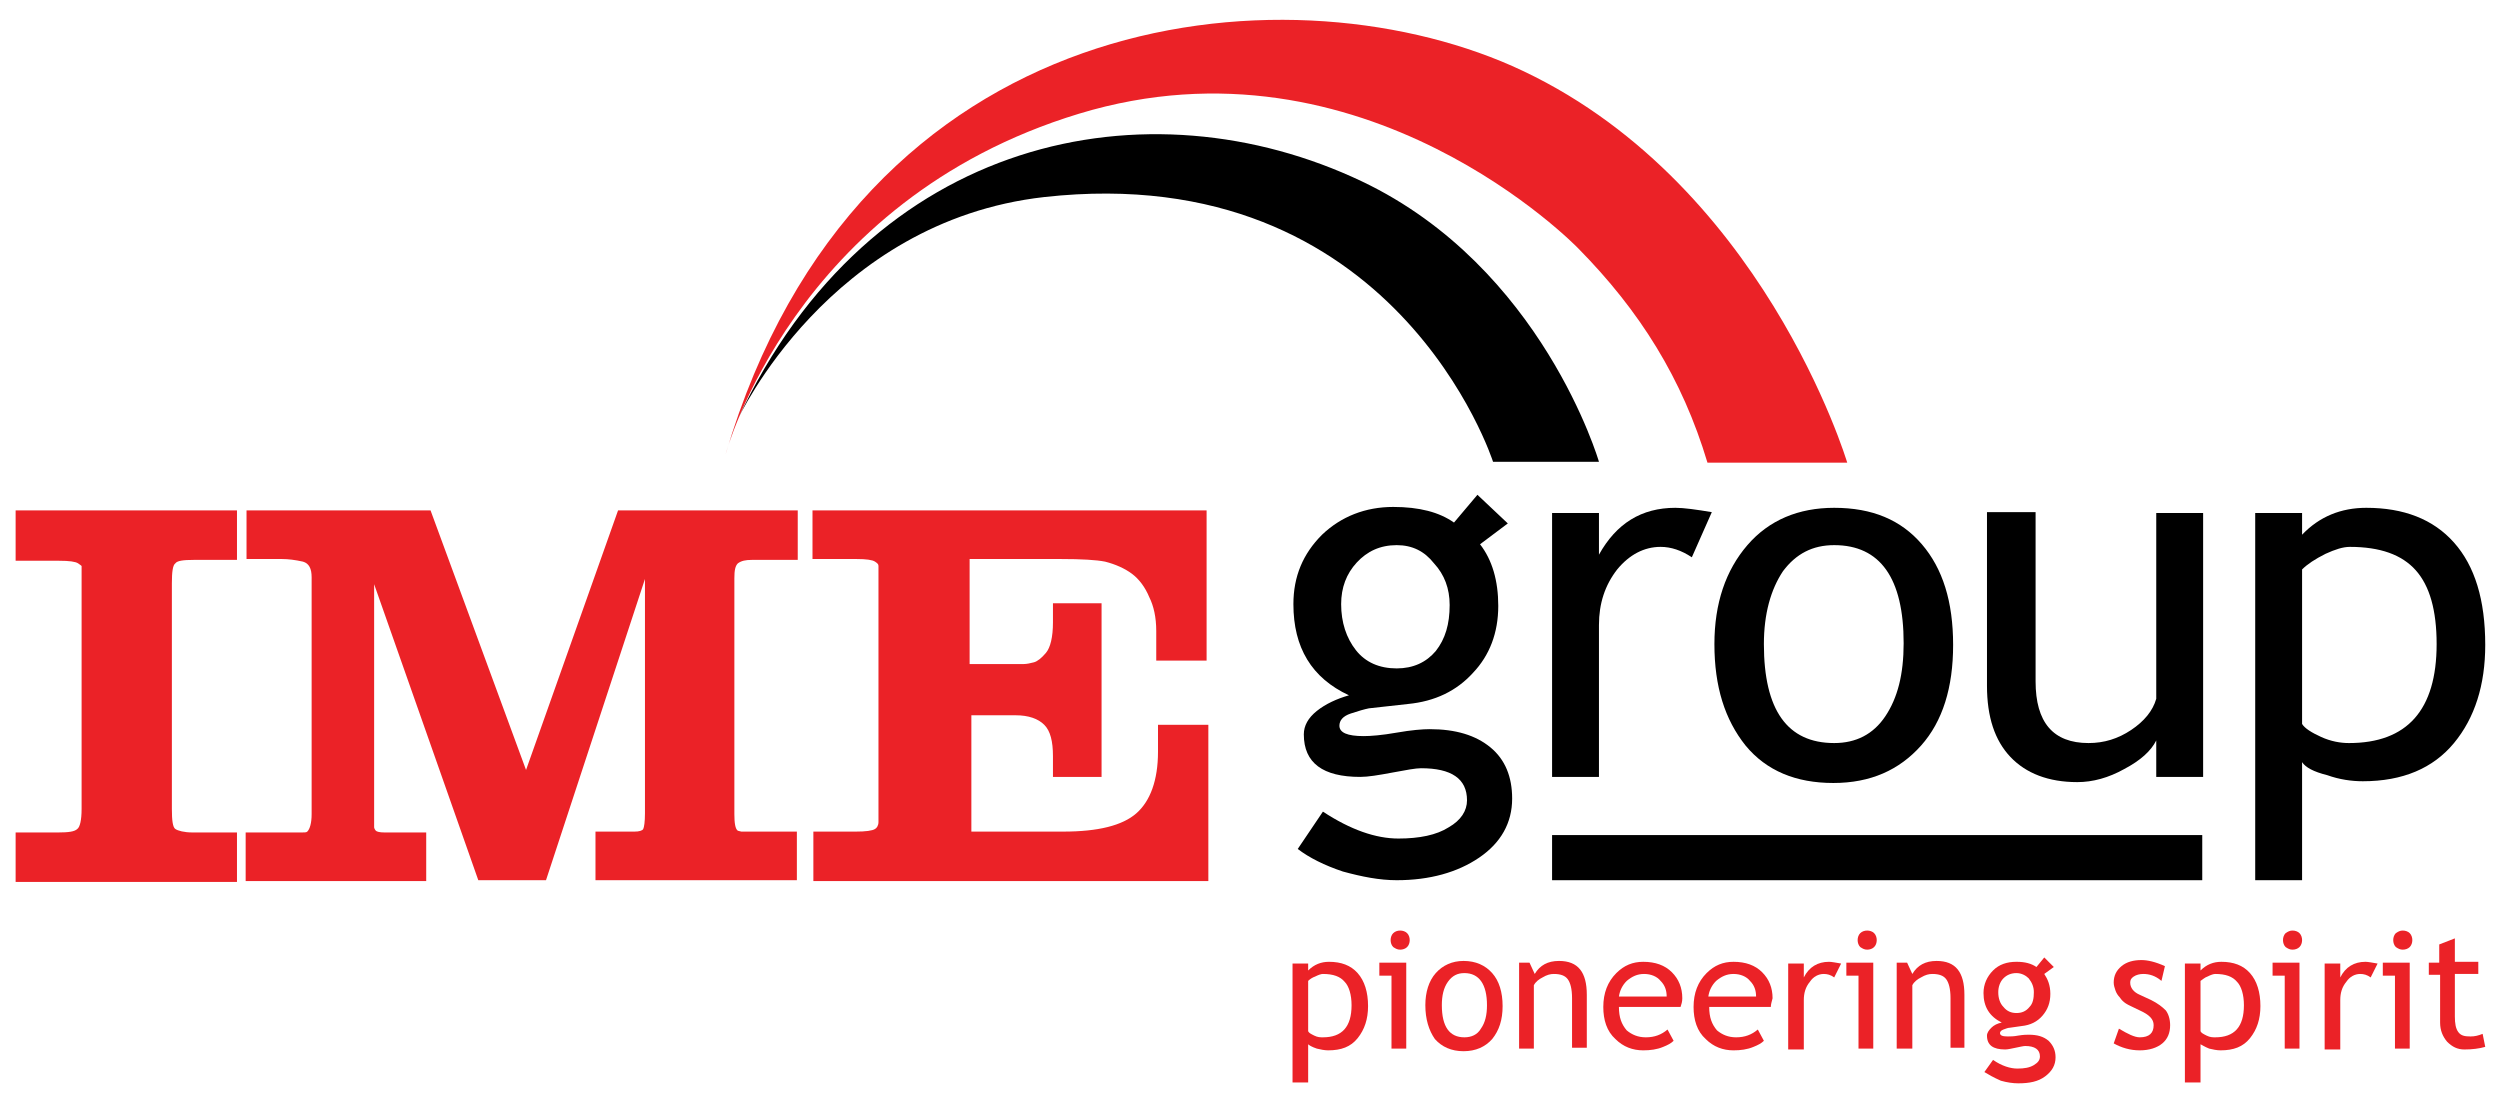 <?xml version="1.0" encoding="utf-8"?>
<!-- Generator: Adobe Illustrator 25.3.1, SVG Export Plug-In . SVG Version: 6.00 Build 0)  -->
<svg version="1.1" id="Layer_1" xmlns="http://www.w3.org/2000/svg" xmlns:xlink="http://www.w3.org/1999/xlink" x="0px" y="0px"
	 width="288px" height="126.1px" viewBox="0 0 288 126.1" style="enable-background:new 0 0 288 126.1;" xml:space="preserve">
<style type="text/css">
	.st0{fill-rule:evenodd;clip-rule:evenodd;fill:#EB2227;}
	.st1{fill-rule:evenodd;clip-rule:evenodd;}
	.st2{fill:#EB2227;}
</style>
<g>
	<path class="st0" d="M150.7,113v5.8c0.1,0.2,0.3,0.3,0.7,0.5c0.4,0.2,0.7,0.2,1,0.2c2.2,0,3.3-1.2,3.3-3.7c0-1.2-0.3-2.2-0.8-2.7
		c-0.5-0.6-1.3-0.9-2.5-0.9c-0.2,0-0.5,0.1-0.9,0.3C151.2,112.6,150.9,112.8,150.7,113z M150.7,120.3v4.4h-1.8v-13.7h1.8v0.8
		c0.7-0.7,1.5-1,2.4-1c1.4,0,2.5,0.4,3.3,1.3c0.8,0.9,1.2,2.2,1.2,3.8c0,1.5-0.4,2.7-1.2,3.7c-0.8,1-1.9,1.4-3.4,1.4
		c-0.4,0-0.9-0.1-1.3-0.2C151.1,120.6,150.8,120.4,150.7,120.3z"/>
	<path class="st0" d="M160.3,120.8v-8.4h-1.4v-1.5h3.1v9.9H160.3z M161.3,107.2c0.3,0,0.6,0.1,0.8,0.3c0.2,0.2,0.3,0.5,0.3,0.8
		c0,0.3-0.1,0.6-0.3,0.8c-0.2,0.2-0.5,0.3-0.8,0.3c-0.3,0-0.5-0.1-0.8-0.3c-0.2-0.2-0.3-0.5-0.3-0.8c0-0.3,0.1-0.6,0.3-0.8
		C160.7,107.3,161,107.2,161.3,107.2z"/>
	<path class="st0" d="M166.1,115.8c0,2.5,0.9,3.7,2.6,3.7c0.8,0,1.5-0.3,1.9-1c0.5-0.7,0.7-1.6,0.7-2.7c0-2.4-0.9-3.7-2.6-3.7
		c-0.8,0-1.4,0.3-1.9,1C166.3,113.8,166.1,114.7,166.1,115.8z M164.2,115.8c0-1.5,0.4-2.8,1.2-3.7c0.8-0.9,1.9-1.4,3.2-1.4
		c1.4,0,2.5,0.5,3.3,1.4c0.8,0.9,1.2,2.2,1.2,3.8c0,1.6-0.4,2.8-1.2,3.8c-0.8,0.9-1.9,1.4-3.3,1.4c-1.4,0-2.5-0.5-3.3-1.4
		C164.6,118.7,164.2,117.4,164.2,115.8z"/>
	<path class="st0" d="M181.1,120.8V115c0-1.1-0.2-1.8-0.5-2.2c-0.3-0.4-0.8-0.6-1.6-0.6c-0.4,0-0.8,0.1-1.3,0.4
		c-0.4,0.2-0.8,0.5-1,0.9v7.3H175v-9.9h1.2l0.6,1.3c0.6-1,1.5-1.5,2.8-1.5c2.2,0,3.2,1.3,3.2,3.9v6.1H181.1z"/>
	<path class="st0" d="M189.4,112.2c-0.8,0-1.4,0.3-2,0.8c-0.5,0.5-0.8,1.1-0.9,1.8h5.5c0-0.7-0.2-1.3-0.7-1.8
		C190.9,112.5,190.2,112.2,189.4,112.2z M193.6,116h-7.1c0,1.2,0.3,2,0.9,2.7c0.6,0.5,1.3,0.8,2.2,0.8c1,0,1.8-0.3,2.5-0.9l0.7,1.3
		c-0.3,0.3-0.7,0.5-1.2,0.7c-0.7,0.3-1.5,0.4-2.3,0.4c-1.2,0-2.3-0.4-3.2-1.3c-1-0.9-1.4-2.2-1.4-3.7c0-1.6,0.5-2.9,1.5-3.9
		c0.9-0.9,1.9-1.3,3.1-1.3c1.4,0,2.5,0.4,3.3,1.2c0.8,0.8,1.2,1.8,1.2,3C193.8,115.4,193.7,115.7,193.6,116z"/>
	<path class="st0" d="M199.7,112.2c-0.8,0-1.4,0.3-2,0.8c-0.5,0.5-0.8,1.1-0.9,1.8h5.5c0-0.7-0.2-1.3-0.7-1.8
		C201.2,112.5,200.5,112.2,199.7,112.2z M204,116h-7.1c0,1.2,0.3,2,0.9,2.7c0.6,0.5,1.3,0.8,2.2,0.8c1,0,1.8-0.3,2.5-0.9l0.7,1.3
		c-0.3,0.3-0.7,0.5-1.2,0.7c-0.7,0.3-1.5,0.4-2.3,0.4c-1.2,0-2.3-0.4-3.2-1.3c-1-0.9-1.4-2.2-1.4-3.7c0-1.6,0.5-2.9,1.5-3.9
		c0.9-0.9,1.9-1.3,3.1-1.3c1.4,0,2.5,0.4,3.3,1.2c0.8,0.8,1.2,1.8,1.2,3C204.1,115.4,204,115.7,204,116z"/>
	<path class="st0" d="M211.3,112.6c-0.4-0.3-0.8-0.4-1.2-0.4c-0.6,0-1.2,0.3-1.6,0.9c-0.5,0.6-0.7,1.3-0.7,2.1v5.7h-1.8v-9.9h1.8
		v1.6c0.6-1.2,1.6-1.8,2.9-1.8c0.3,0,0.8,0.1,1.4,0.2L211.3,112.6z"/>
	<path class="st0" d="M214.1,120.8v-8.4h-1.4v-1.5h3.1v9.9H214.1z M215.1,107.2c0.3,0,0.6,0.1,0.8,0.3c0.2,0.2,0.3,0.5,0.3,0.8
		c0,0.3-0.1,0.6-0.3,0.8c-0.2,0.2-0.5,0.3-0.8,0.3c-0.3,0-0.5-0.1-0.8-0.3c-0.2-0.2-0.3-0.5-0.3-0.8c0-0.3,0.1-0.6,0.3-0.8
		C214.5,107.3,214.8,107.2,215.1,107.2z"/>
	<path class="st0" d="M224.7,120.8V115c0-1.1-0.2-1.8-0.5-2.2c-0.3-0.4-0.8-0.6-1.6-0.6c-0.4,0-0.8,0.1-1.3,0.4
		c-0.4,0.2-0.8,0.5-1,0.9v7.3h-1.8v-9.9h1.2l0.6,1.3c0.6-1,1.5-1.5,2.8-1.5c2.2,0,3.2,1.3,3.2,3.9v6.1H224.7z"/>
	<path class="st0" d="M232.3,112.1c-0.6,0-1.1,0.2-1.5,0.6c-0.4,0.4-0.6,1-0.6,1.6c0,0.7,0.2,1.3,0.6,1.7c0.4,0.5,0.9,0.7,1.5,0.7
		c0.6,0,1.1-0.2,1.5-0.7c0.4-0.4,0.5-1,0.5-1.7c0-0.6-0.2-1.1-0.6-1.6C233.4,112.4,232.9,112.1,232.3,112.1z M228.6,123.5l1-1.4
		c1,0.7,2,1,2.8,1c0.8,0,1.4-0.1,1.9-0.4c0.5-0.3,0.7-0.6,0.7-1c0-0.8-0.6-1.2-1.7-1.2c-0.2,0-0.6,0.1-1.1,0.2
		c-0.5,0.1-0.9,0.2-1.2,0.2c-1.4,0-2.1-0.5-2.1-1.6c0-0.3,0.2-0.6,0.5-0.9c0.3-0.3,0.7-0.5,1.2-0.6c-1.4-0.7-2.1-1.8-2.1-3.4
		c0-1,0.4-1.9,1.1-2.6c0.7-0.7,1.6-1,2.7-1c1,0,1.7,0.2,2.3,0.6l0.9-1.1l1.1,1.1l-1.1,0.8c0.4,0.6,0.7,1.3,0.7,2.3
		c0,1-0.3,1.8-0.9,2.5s-1.4,1.1-2.4,1.2l-1.4,0.2c-0.2,0-0.4,0.1-0.7,0.2c-0.3,0.1-0.4,0.3-0.4,0.4c0,0.3,0.3,0.4,0.9,0.4
		c0.3,0,0.7,0,1.2-0.1c0.6-0.1,1-0.1,1.2-0.1c1,0,1.7,0.2,2.3,0.7c0.5,0.5,0.8,1.1,0.8,1.9c0,0.9-0.4,1.6-1.2,2.2
		c-0.8,0.6-1.8,0.8-3.1,0.8c-0.6,0-1.3-0.1-2-0.3C229.6,124.1,229.1,123.8,228.6,123.5z"/>
	<path class="st0" d="M243.5,120.2l0.6-1.7c1,0.6,1.8,1,2.4,1c1.1,0,1.6-0.5,1.6-1.4c0-0.7-0.5-1.2-1.6-1.7
		c-0.8-0.4-1.3-0.6-1.6-0.8s-0.5-0.4-0.7-0.7c-0.2-0.2-0.4-0.5-0.5-0.8c-0.1-0.3-0.2-0.6-0.2-0.9c0-0.8,0.3-1.4,0.9-1.9
		c0.6-0.5,1.4-0.7,2.3-0.7c0.7,0,1.6,0.2,2.7,0.7L249,113c-0.7-0.6-1.4-0.8-2.1-0.8c-0.4,0-0.8,0.1-1.1,0.3
		c-0.3,0.2-0.4,0.4-0.4,0.7c0,0.6,0.4,1.1,1.1,1.4l1.3,0.6c0.8,0.4,1.3,0.8,1.7,1.2c0.3,0.4,0.5,1,0.5,1.7c0,0.9-0.3,1.6-0.9,2.1
		c-0.6,0.5-1.5,0.8-2.6,0.8C245.4,121,244.4,120.7,243.5,120.2z"/>
	<path class="st0" d="M253.5,113v5.8c0.1,0.2,0.3,0.3,0.7,0.5c0.4,0.2,0.7,0.2,1,0.2c2.2,0,3.3-1.2,3.3-3.7c0-1.2-0.3-2.2-0.8-2.7
		c-0.5-0.6-1.3-0.9-2.5-0.9c-0.2,0-0.5,0.1-0.9,0.3C254,112.6,253.8,112.8,253.5,113z M253.5,120.3v4.4h-1.8v-13.7h1.8v0.8
		c0.7-0.7,1.5-1,2.4-1c1.4,0,2.5,0.4,3.3,1.3c0.8,0.9,1.2,2.2,1.2,3.8c0,1.5-0.4,2.7-1.2,3.7c-0.8,1-1.9,1.4-3.4,1.4
		c-0.4,0-0.9-0.1-1.3-0.2C254,120.6,253.7,120.4,253.5,120.3z"/>
	<path class="st0" d="M263.2,120.8v-8.4h-1.4v-1.5h3.1v9.9H263.2z M264.1,107.2c0.3,0,0.6,0.1,0.8,0.3c0.2,0.2,0.3,0.5,0.3,0.8
		c0,0.3-0.1,0.6-0.3,0.8c-0.2,0.2-0.5,0.3-0.8,0.3c-0.3,0-0.5-0.1-0.8-0.3c-0.2-0.2-0.3-0.5-0.3-0.8c0-0.3,0.1-0.6,0.3-0.8
		C263.6,107.3,263.8,107.2,264.1,107.2z"/>
	<path class="st0" d="M273.1,112.6c-0.4-0.3-0.8-0.4-1.2-0.4c-0.6,0-1.2,0.3-1.6,0.9c-0.5,0.6-0.7,1.3-0.7,2.1v5.7h-1.8v-9.9h1.8
		v1.6c0.6-1.2,1.6-1.8,2.9-1.8c0.3,0,0.8,0.1,1.4,0.2L273.1,112.6z"/>
	<path class="st0" d="M275.9,120.8v-8.4h-1.4v-1.5h3.1v9.9H275.9z M276.8,107.2c0.3,0,0.6,0.1,0.8,0.3c0.2,0.2,0.3,0.5,0.3,0.8
		c0,0.3-0.1,0.6-0.3,0.8c-0.2,0.2-0.5,0.3-0.8,0.3c-0.3,0-0.5-0.1-0.8-0.3c-0.2-0.2-0.3-0.5-0.3-0.8c0-0.3,0.1-0.6,0.3-0.8
		C276.3,107.3,276.5,107.2,276.8,107.2z"/>
	<path class="st0" d="M281,112.3h-1.2v-1.4h1.2v-2.1l1.8-0.7v2.7h2.7v1.4h-2.7v4.9c0,0.8,0.1,1.4,0.4,1.8c0.3,0.4,0.7,0.5,1.4,0.5
		c0.5,0,0.9-0.1,1.4-0.3l0.3,1.5c-0.7,0.2-1.5,0.3-2.4,0.3c-0.8,0-1.4-0.3-2-0.9c-0.5-0.6-0.8-1.3-0.8-2.2V112.3z"/>
	<path class="st0" d="M1.8,58.8h25.5v5.7h-5c-1.2,0-1.9,0.1-2.1,0.4c-0.3,0.2-0.4,1-0.4,2.3v26c0,1.3,0.1,2.1,0.4,2.3
		c0.3,0.2,1,0.4,2,0.4h5.1v5.7H1.8v-5.7h4.9c1.2,0,1.9-0.1,2.2-0.4c0.3-0.2,0.5-1,0.5-2.3v-26v-1c0-0.4,0-0.8,0-1
		c0,0-0.1-0.1-0.4-0.3c-0.3-0.2-1-0.3-2.2-0.3h-5V58.8z"/>
	<path class="st0" d="M28.3,58.8h21.3l11,29.9l10.6-29.9h20.7v5.7h-5.3c-0.7,0-1.2,0.1-1.6,0.4c-0.3,0.3-0.4,0.8-0.4,1.7v27.2
		c0,1,0.1,1.7,0.4,1.9l0.4,0.1h1.3h5.1v5.6H68.6v-5.6h4.5c0.5,0,0.9-0.1,1-0.3c0.1-0.2,0.2-0.8,0.2-1.8v-27l-11.4,34.7h-7.8
		l-12-34.1v26.4v1.6c0,0.1,0.1,0.3,0.2,0.4c0.1,0.1,0.4,0.2,1,0.2h4.8v5.6H28.3v-5.6H33h0.7h1.1c0.3,0,0.5,0,0.6-0.1
		c0.3-0.3,0.5-1,0.5-2V66.5c0-1-0.3-1.6-1-1.8c-0.9-0.2-1.7-0.3-2.4-0.3h-1h-3.1V58.8z"/>
	<path class="st0" d="M93.7,58.8h45.3v17.3h-5.8v-3.4c0-1.6-0.3-2.9-0.8-3.9c-0.5-1.2-1.2-2.1-2-2.7c-0.8-0.6-1.9-1.1-3.1-1.4
		c-1-0.2-2.7-0.3-5.1-0.3h-10.5v12.1h4.9c0.5,0,0.9,0,1.3,0c0.4,0,0.8-0.1,1.2-0.2c0.4-0.1,0.9-0.5,1.4-1.1c0.5-0.6,0.8-1.8,0.8-3.5
		v-2.2h5.6v20h-5.6v-2.4c0-1.7-0.3-2.9-1-3.6c-0.7-0.7-1.8-1.1-3.3-1.1h-5.1v13.4h10.6c4,0,6.8-0.7,8.4-2.1c1.6-1.4,2.5-3.8,2.5-7.1
		v-3.1h5.8v18H93.7v-5.7h4.9c1.1,0,1.9-0.1,2.2-0.3c0.2-0.1,0.4-0.4,0.4-0.8v-1.6V67.1v-0.8v-1.1c0-0.2-0.1-0.3-0.4-0.5
		c-0.3-0.2-1-0.3-2.1-0.3h-5.1V58.8z"/>
	<path class="st1" d="M160.9,62.8c-1.9,0-3.4,0.7-4.6,2c-1.2,1.3-1.8,2.9-1.8,4.8c0,2.1,0.6,3.9,1.7,5.3c1.1,1.4,2.7,2.1,4.7,2.1
		c1.9,0,3.4-0.7,4.5-2c1.1-1.4,1.6-3.1,1.6-5.3c0-1.9-0.6-3.5-1.8-4.8C164.1,63.5,162.7,62.8,160.9,62.8z M149.5,97.8l2.9-4.3
		c3.2,2.1,6.1,3.1,8.7,3.1c2.4,0,4.4-0.4,5.8-1.3c1.4-0.8,2.1-1.9,2.1-3.1c0-2.5-1.8-3.7-5.3-3.7c-0.6,0-1.7,0.2-3.3,0.5
		c-1.6,0.3-2.8,0.5-3.7,0.5c-4.3,0-6.5-1.6-6.5-4.9c0-1,0.5-1.9,1.5-2.7c1-0.8,2.3-1.4,3.7-1.8c-4.3-2-6.4-5.5-6.4-10.5
		c0-3.2,1.1-5.8,3.3-8c2.2-2.1,5-3.2,8.2-3.2c3,0,5.3,0.6,7,1.8l2.7-3.2l3.5,3.3l-3.2,2.4c1.4,1.8,2.1,4.2,2.1,7.1
		c0,3.1-1,5.7-2.9,7.7c-1.9,2.1-4.4,3.3-7.5,3.6l-4.5,0.5c-0.5,0.1-1.2,0.3-2.1,0.6c-0.9,0.3-1.3,0.8-1.3,1.4c0,0.8,0.9,1.2,2.8,1.2
		c0.8,0,2.1-0.1,3.8-0.4c1.7-0.3,3-0.4,3.8-0.4c3,0,5.3,0.7,7,2.1c1.7,1.4,2.5,3.4,2.5,5.9c0,2.8-1.3,5.1-3.8,6.8
		c-2.5,1.7-5.7,2.6-9.5,2.6c-2,0-4-0.4-6.2-1C152.6,99.7,150.8,98.8,149.5,97.8z"/>
	<path class="st1" d="M194.9,64.2c-1.2-0.8-2.4-1.2-3.6-1.2c-1.9,0-3.6,0.9-5,2.6c-1.4,1.8-2.1,3.9-2.1,6.4v17.5h-5.4V59.1h5.4v4.8
		c2-3.6,4.9-5.4,8.8-5.4c1,0,2.4,0.2,4.2,0.5L194.9,64.2z"/>
	<path class="st1" d="M203.2,74.2c0,7.6,2.7,11.4,8.1,11.4c2.5,0,4.5-1,5.9-3.1s2.1-4.8,2.1-8.4c0-7.5-2.7-11.3-8-11.3
		c-2.5,0-4.4,1-5.9,3C204,67.9,203.2,70.7,203.2,74.2z M197.5,74.2c0-4.7,1.3-8.5,3.8-11.4c2.5-2.9,5.9-4.3,10-4.3
		c4.4,0,7.7,1.4,10.1,4.2c2.4,2.8,3.6,6.6,3.6,11.6c0,4.9-1.2,8.8-3.7,11.6c-2.5,2.8-5.8,4.3-10.1,4.3c-4.3,0-7.7-1.4-10.1-4.3
		C198.7,82.9,197.5,79.1,197.5,74.2z"/>
	<path class="st1" d="M234.5,59.1v19.4c0,4.7,2,7.1,6.1,7.1c1.8,0,3.4-0.5,4.9-1.5c1.5-1,2.5-2.2,2.9-3.6V59.1h5.4v30.4h-5.4v-4.2
		c-0.6,1.2-1.8,2.3-3.7,3.3c-1.8,1-3.6,1.5-5.4,1.5c-3.3,0-5.9-1-7.7-2.9c-1.8-1.9-2.7-4.6-2.7-8.2v-20H234.5z"/>
	<path class="st1" d="M265.2,65.6v17.8c0.3,0.5,1.1,1,2.2,1.5c1.1,0.5,2.2,0.7,3.2,0.7c6.7,0,10.1-3.8,10.1-11.4
		c0-3.9-0.8-6.7-2.4-8.5c-1.6-1.8-4.1-2.7-7.6-2.7c-0.8,0-1.7,0.3-2.8,0.8C266.7,64.4,265.8,65,265.2,65.6z M265.2,87.8v13.6h-5.4
		V59.1h5.4v2.5c2-2.1,4.5-3.1,7.4-3.1c4.3,0,7.7,1.3,10.1,4c2.4,2.7,3.6,6.6,3.6,11.8c0,4.6-1.2,8.4-3.6,11.3
		c-2.4,2.9-5.9,4.4-10.5,4.4c-1.3,0-2.7-0.2-4.1-0.7C266.5,88.9,265.6,88.4,265.2,87.8z"/>
	<rect x="178.8" y="96.2" width="74.9" height="5.2"/>
	<path class="st2" d="M196.7,53.3h16.1c0,0-9.8-32.9-38.6-45.7C147.7-4.1,98.9,0.5,83.6,52.3c0,0,7.8-29.2,40.7-39.2
		c32.9-10,57.5,15.5,57.5,15.5C188.9,35.8,193.8,43.6,196.7,53.3z"/>
	<path d="M172,53.2h12.2c0,0-6.5-22.4-27.3-32.3C132.3,9.2,100.3,15.5,85,48.3c0,0,10.5-22.8,35.3-25.6
		C160.8,18.2,172,53.2,172,53.2z"/>
</g>
</svg>
